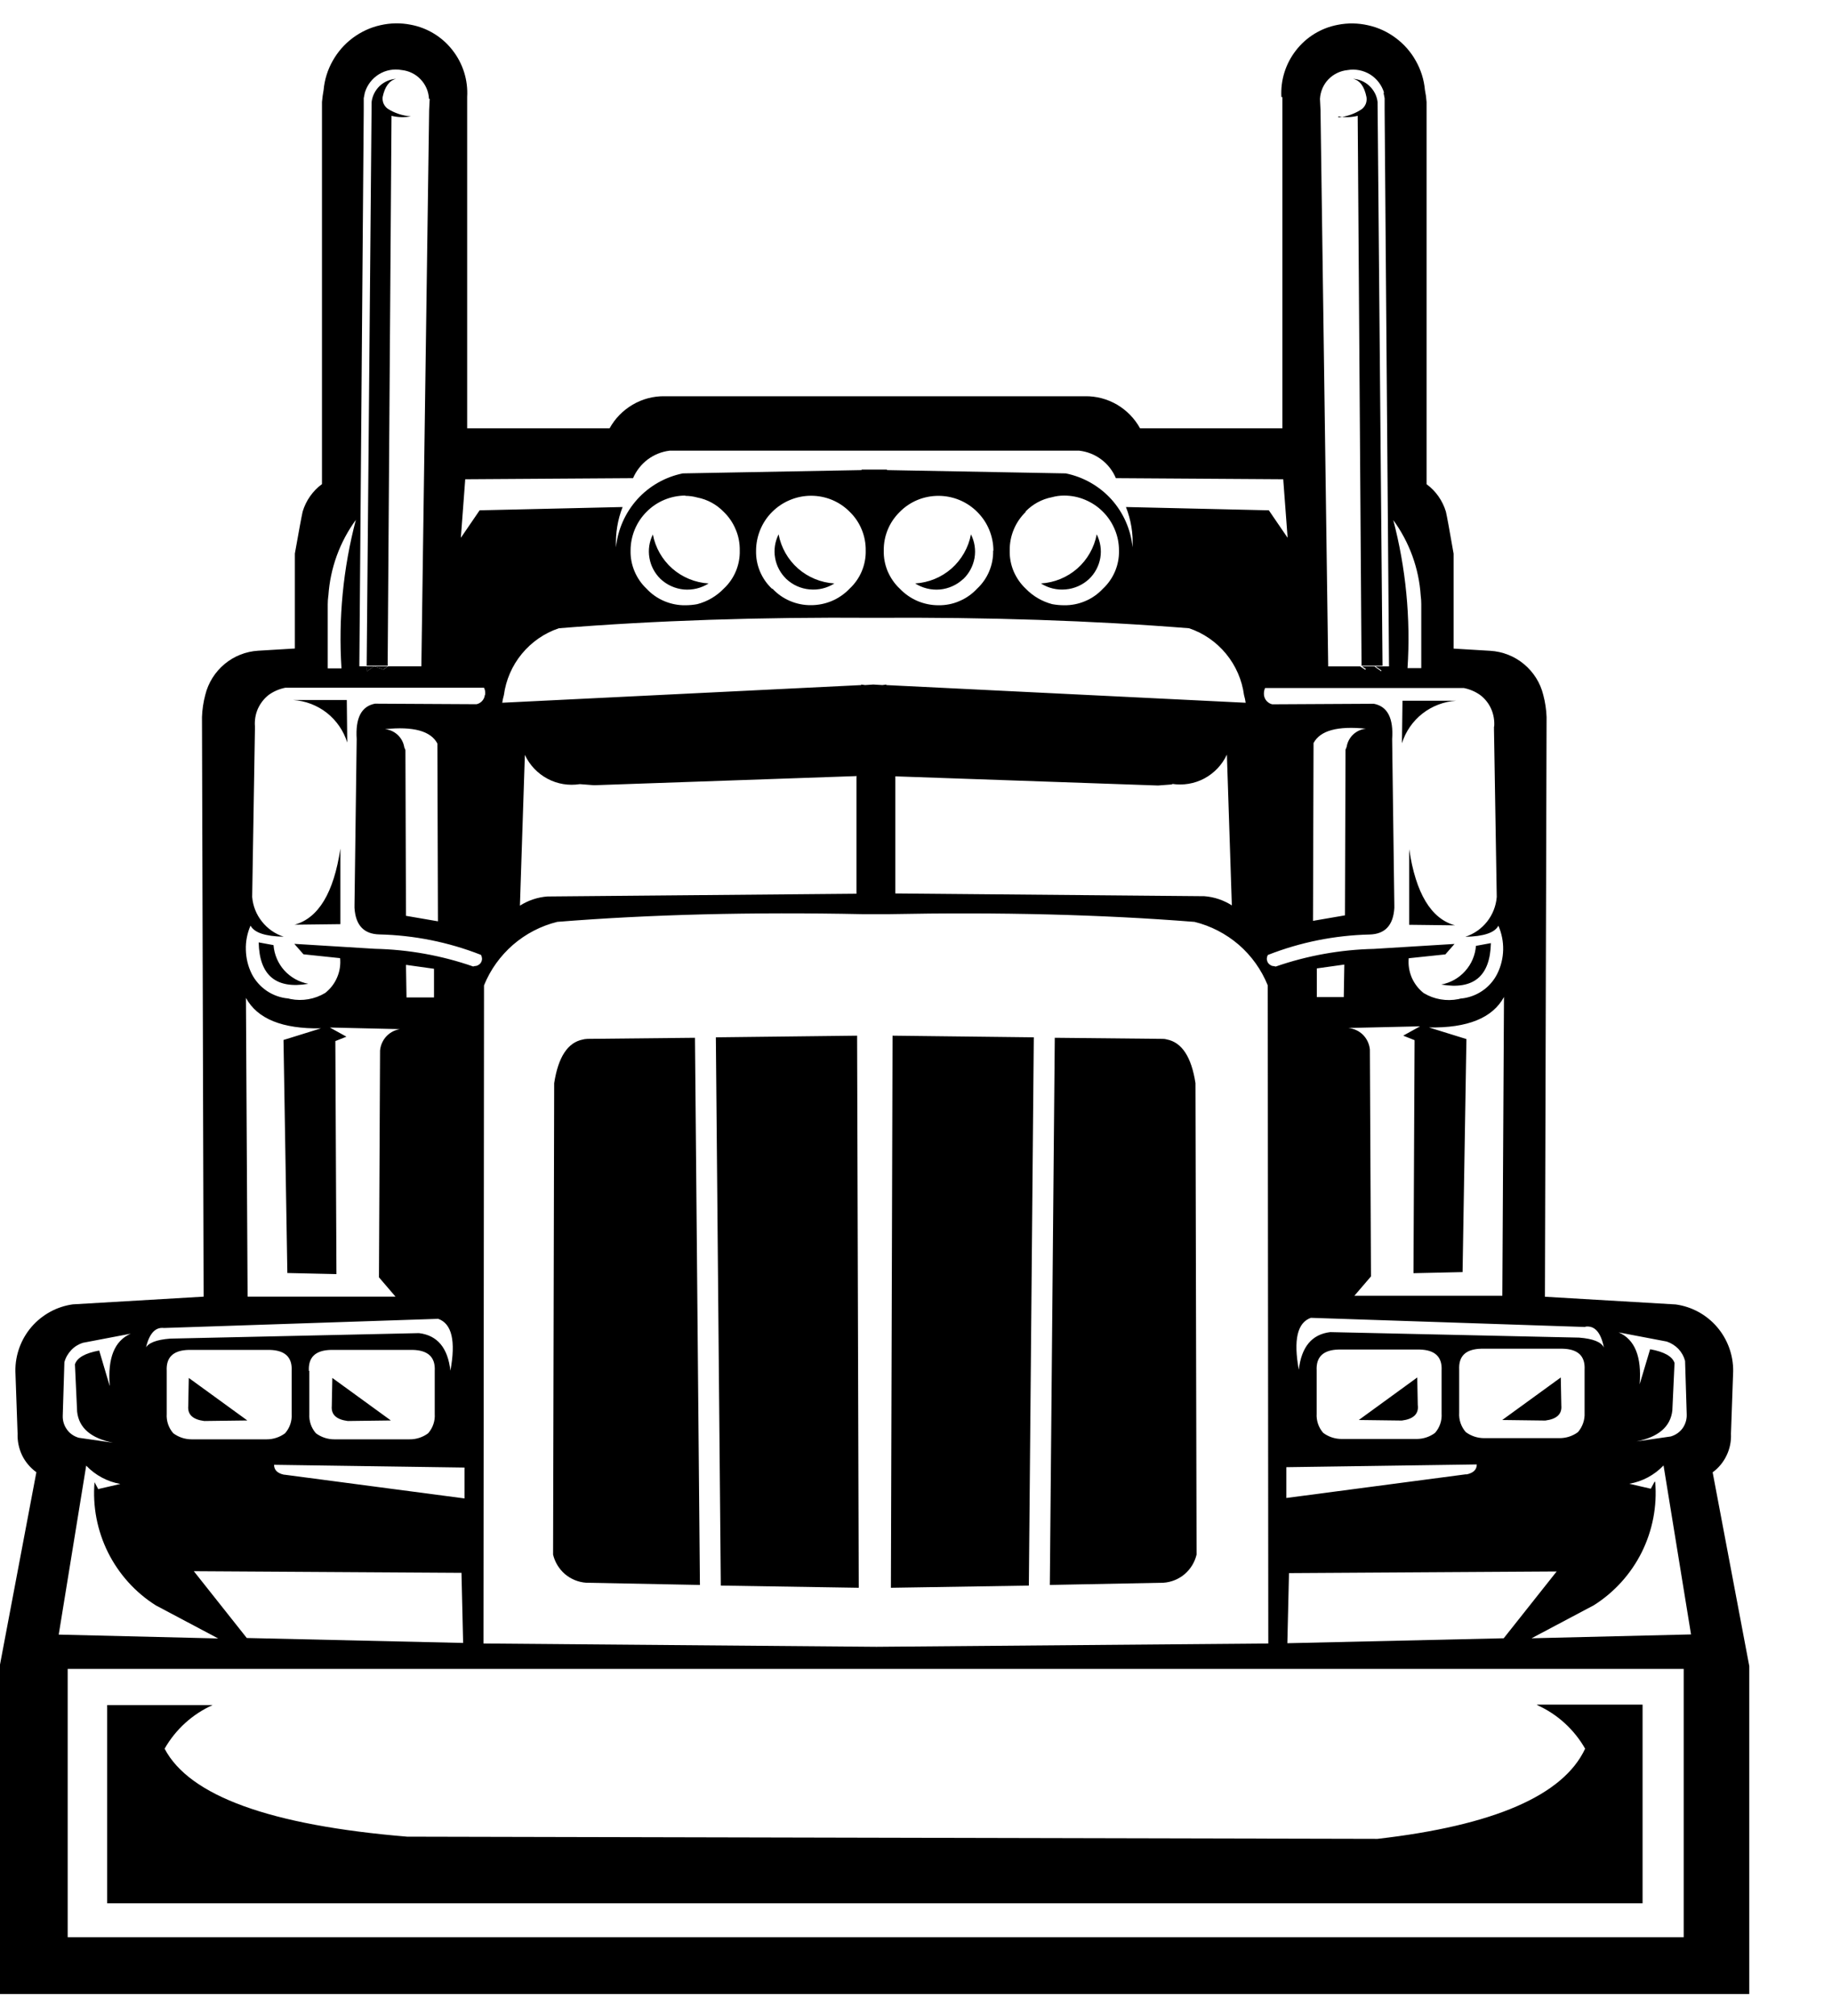 <svg width="20" height="22" viewBox="0 0 20 22" fill="none" xmlns="http://www.w3.org/2000/svg">
<path d="M14 1.059V4.674H12.446C12.387 4.567 12.3 4.478 12.195 4.416C12.089 4.354 11.968 4.322 11.846 4.324H7.255C7.133 4.322 7.012 4.354 6.907 4.416C6.801 4.478 6.714 4.567 6.655 4.674H5.1V1.059C5.111 0.875 5.054 0.694 4.941 0.549C4.828 0.403 4.666 0.304 4.485 0.27C4.375 0.248 4.262 0.25 4.153 0.275C4.044 0.299 3.941 0.347 3.851 0.414C3.761 0.481 3.687 0.566 3.632 0.664C3.577 0.761 3.543 0.869 3.533 0.981C3.525 1.025 3.519 1.069 3.515 1.113V5.283C3.414 5.357 3.34 5.463 3.304 5.583C3.292 5.636 3.264 5.788 3.219 6.041V7.077L2.819 7.101C2.684 7.109 2.555 7.16 2.451 7.247C2.347 7.334 2.273 7.452 2.241 7.583C2.22 7.662 2.208 7.743 2.205 7.824L2.223 14.15L0.795 14.234C0.62 14.258 0.46 14.346 0.344 14.48C0.229 14.614 0.166 14.786 0.168 14.963L0.192 15.644C0.189 15.726 0.206 15.807 0.241 15.881C0.277 15.955 0.331 16.018 0.397 16.066L-0.003 18.181V21.76H19.097V18.182L18.697 16.067C18.763 16.019 18.815 15.955 18.85 15.881C18.885 15.808 18.901 15.726 18.897 15.645L18.921 14.964C18.923 14.787 18.86 14.615 18.745 14.481C18.63 14.347 18.469 14.259 18.294 14.235L16.866 14.151L16.884 7.825C16.881 7.744 16.869 7.663 16.848 7.584C16.816 7.452 16.742 7.335 16.638 7.248C16.534 7.161 16.404 7.11 16.269 7.102L15.869 7.078V6.042C15.825 5.789 15.797 5.636 15.785 5.584C15.749 5.464 15.675 5.358 15.574 5.284V1.114C15.571 1.07 15.565 1.026 15.556 0.982C15.546 0.87 15.512 0.762 15.457 0.665C15.403 0.567 15.328 0.482 15.238 0.415C15.149 0.348 15.046 0.3 14.936 0.276C14.827 0.251 14.714 0.249 14.604 0.271C14.423 0.305 14.261 0.404 14.148 0.55C14.035 0.695 13.978 0.876 13.989 1.06M15.104 1.012L15.116 1.072V1.199L15.164 7.272H15.08V7.326L15.002 7.272L14.902 7.308L14.848 7.272H14.5L14.416 1.199L14.41 1.078C14.415 0.999 14.447 0.923 14.502 0.866C14.557 0.809 14.631 0.773 14.71 0.765C14.796 0.75 14.883 0.767 14.957 0.812C15.031 0.858 15.085 0.929 15.11 1.012M15.21 5.675C15.386 5.916 15.491 6.203 15.51 6.501C15.514 6.531 15.516 6.561 15.516 6.591V7.291H15.366C15.401 6.746 15.348 6.198 15.209 5.67M14.009 5.23L14.057 5.869L13.852 5.569L12.292 5.533C12.347 5.673 12.372 5.823 12.364 5.973C12.345 5.778 12.264 5.595 12.133 5.449C12.001 5.304 11.827 5.205 11.635 5.166L9.683 5.13V5.124H9.406V5.13L7.454 5.166C7.262 5.205 7.088 5.304 6.957 5.449C6.826 5.595 6.744 5.778 6.725 5.973C6.718 5.823 6.742 5.673 6.797 5.533L5.236 5.569L5.031 5.869L5.079 5.23L6.911 5.218C6.946 5.137 7.001 5.067 7.071 5.014C7.141 4.962 7.224 4.928 7.311 4.918H11.782C11.869 4.928 11.953 4.961 12.023 5.014C12.093 5.066 12.148 5.137 12.182 5.218L14.014 5.23M14.701 8.152C14.697 8.162 14.692 8.172 14.689 8.182L14.683 9.989L14.334 10.049L14.34 8.109C14.412 7.972 14.603 7.92 14.912 7.952C14.86 7.957 14.81 7.98 14.772 8.016C14.734 8.052 14.709 8.1 14.701 8.152ZM14.376 10.881V10.568L14.676 10.526L14.67 10.881H14.37M15.322 11.303L15.443 11.351L15.431 13.894L15.967 13.882L16.009 11.339L15.599 11.212C16.021 11.22 16.294 11.109 16.419 10.88L16.401 14.14H14.786L14.967 13.929L14.955 11.453C14.949 11.393 14.923 11.336 14.88 11.293C14.837 11.25 14.78 11.224 14.72 11.218L15.503 11.2L15.322 11.3M18.015 14.722L17.9 15.107C17.924 14.806 17.848 14.617 17.671 14.54L18.196 14.64C18.244 14.656 18.288 14.684 18.323 14.72C18.358 14.757 18.383 14.802 18.396 14.851L18.414 15.435C18.416 15.489 18.4 15.542 18.369 15.586C18.337 15.63 18.291 15.661 18.239 15.676L17.865 15.73C18.106 15.682 18.237 15.569 18.257 15.392L18.281 14.874C18.257 14.802 18.169 14.752 18.016 14.724M17.058 14.718C17.227 14.722 17.307 14.798 17.299 14.947V15.417C17.303 15.494 17.277 15.569 17.227 15.628C17.168 15.672 17.096 15.695 17.022 15.694H16.202C16.13 15.694 16.06 15.671 16.002 15.628C15.951 15.57 15.925 15.494 15.93 15.417V14.947C15.922 14.798 16.002 14.722 16.171 14.718H17.063M17.31 14.477C17.411 14.465 17.477 14.541 17.51 14.706C17.482 14.645 17.392 14.609 17.239 14.597L14.522 14.537C14.322 14.561 14.208 14.698 14.179 14.947C14.119 14.622 14.163 14.433 14.311 14.381L17.305 14.481M18.064 16.168L18.022 16.246L17.787 16.192C17.93 16.167 18.061 16.097 18.161 15.992L18.461 17.836L16.72 17.878L17.401 17.517C17.625 17.375 17.805 17.175 17.923 16.939C18.041 16.701 18.092 16.437 18.07 16.173M15.497 14.727C15.666 14.731 15.746 14.807 15.738 14.956V15.426C15.743 15.503 15.717 15.579 15.666 15.637C15.608 15.68 15.538 15.703 15.466 15.703H14.646C14.574 15.703 14.504 15.68 14.446 15.637C14.395 15.579 14.369 15.503 14.374 15.426V14.956C14.366 14.807 14.446 14.731 14.615 14.727H15.507M14.043 16.348V16.011L16.122 15.981C16.122 16.037 16.086 16.073 16.014 16.089H16L14.036 16.348M14.054 17.932L14.072 17.167L16.994 17.149L16.416 17.878L14.054 17.932ZM4.691 1.08L4.685 1.201L4.6 7.271H4.239L4.185 7.307L4.085 7.271L4.007 7.325V7.271H3.923L3.971 1.198V1.071L3.983 1.011C4.008 0.928 4.062 0.857 4.136 0.811C4.21 0.765 4.298 0.749 4.383 0.764C4.462 0.772 4.536 0.807 4.591 0.865C4.646 0.922 4.679 0.998 4.683 1.077M5.483 7.669C5.487 7.641 5.493 7.613 5.501 7.585C5.523 7.42 5.591 7.263 5.697 7.135C5.803 7.006 5.943 6.909 6.101 6.856C7.154 6.771 8.298 6.733 9.535 6.742H9.547C10.784 6.734 11.929 6.772 12.981 6.856C13.139 6.909 13.279 7.006 13.385 7.135C13.491 7.264 13.559 7.42 13.581 7.585C13.589 7.613 13.595 7.641 13.599 7.669L9.676 7.476V7.47L9.634 7.476L9.534 7.47L9.444 7.476L9.402 7.47V7.476L5.48 7.669M5.293 7.585C5.29 7.609 5.28 7.631 5.264 7.649C5.248 7.667 5.227 7.679 5.203 7.685L4.094 7.679C3.945 7.707 3.879 7.836 3.894 8.065L3.87 9.878V9.908C3.882 10.097 3.972 10.193 4.141 10.197C4.521 10.206 4.896 10.281 5.25 10.42C5.257 10.431 5.261 10.444 5.262 10.457C5.263 10.47 5.261 10.483 5.255 10.495C5.25 10.507 5.242 10.517 5.231 10.525C5.221 10.533 5.209 10.539 5.196 10.541C5.186 10.541 5.176 10.543 5.166 10.547C4.821 10.427 4.459 10.362 4.093 10.354L3.213 10.3L3.313 10.414L3.713 10.456C3.72 10.528 3.709 10.6 3.68 10.667C3.652 10.733 3.607 10.791 3.55 10.836C3.436 10.904 3.301 10.928 3.171 10.902L3.147 10.896C3.063 10.889 2.982 10.86 2.912 10.813C2.842 10.765 2.785 10.701 2.747 10.625C2.707 10.544 2.686 10.455 2.684 10.364C2.681 10.274 2.699 10.184 2.735 10.101C2.776 10.178 2.896 10.218 3.097 10.222C3.003 10.192 2.921 10.134 2.86 10.057C2.798 9.98 2.761 9.886 2.753 9.788L2.783 7.962V7.926C2.778 7.861 2.789 7.795 2.815 7.735C2.842 7.676 2.882 7.623 2.934 7.583C2.988 7.544 3.05 7.518 3.115 7.505H5.284C5.296 7.529 5.3 7.556 5.296 7.583M8.429 6.426C8.372 6.373 8.327 6.308 8.297 6.237C8.267 6.165 8.252 6.088 8.254 6.01C8.254 5.931 8.27 5.853 8.3 5.78C8.33 5.708 8.374 5.641 8.43 5.586C8.486 5.53 8.552 5.486 8.625 5.456C8.697 5.426 8.775 5.41 8.854 5.41C8.933 5.41 9.01 5.425 9.083 5.455C9.155 5.485 9.221 5.529 9.276 5.585C9.333 5.64 9.377 5.705 9.407 5.778C9.437 5.85 9.452 5.928 9.451 6.007C9.453 6.085 9.438 6.162 9.408 6.234C9.378 6.305 9.333 6.37 9.276 6.423C9.222 6.48 9.156 6.526 9.084 6.557C9.011 6.588 8.933 6.604 8.854 6.604C8.775 6.605 8.697 6.589 8.624 6.558C8.551 6.527 8.486 6.481 8.432 6.423M7.48 5.411C7.525 5.411 7.569 5.417 7.612 5.429C7.722 5.45 7.823 5.505 7.901 5.586C7.958 5.641 8.002 5.706 8.032 5.779C8.063 5.851 8.077 5.929 8.076 6.008C8.078 6.086 8.063 6.163 8.033 6.235C8.003 6.306 7.958 6.371 7.901 6.424C7.822 6.506 7.722 6.564 7.612 6.593C7.569 6.601 7.524 6.605 7.48 6.605C7.401 6.606 7.323 6.59 7.25 6.559C7.177 6.528 7.112 6.482 7.058 6.424C7.002 6.371 6.957 6.306 6.927 6.234C6.897 6.163 6.882 6.086 6.884 6.008C6.884 5.849 6.947 5.696 7.06 5.584C7.172 5.471 7.325 5.408 7.484 5.408M11.195 5.583C11.273 5.502 11.374 5.447 11.484 5.426C11.527 5.414 11.572 5.408 11.616 5.408C11.695 5.408 11.773 5.423 11.846 5.454C11.918 5.484 11.985 5.528 12.04 5.584C12.096 5.639 12.14 5.706 12.17 5.778C12.201 5.851 12.216 5.929 12.216 6.008C12.218 6.086 12.203 6.163 12.173 6.235C12.143 6.306 12.098 6.371 12.041 6.424C11.987 6.482 11.922 6.528 11.849 6.559C11.777 6.59 11.698 6.606 11.619 6.605C11.575 6.605 11.531 6.601 11.487 6.593C11.377 6.564 11.277 6.506 11.198 6.424C11.141 6.371 11.097 6.306 11.066 6.235C11.036 6.163 11.021 6.086 11.023 6.008C11.022 5.929 11.037 5.851 11.067 5.779C11.097 5.706 11.142 5.641 11.198 5.586M10.842 6.008C10.844 6.086 10.829 6.163 10.799 6.235C10.769 6.306 10.724 6.371 10.667 6.424C10.613 6.482 10.548 6.528 10.475 6.559C10.403 6.591 10.324 6.606 10.245 6.605C10.166 6.605 10.088 6.589 10.015 6.558C9.943 6.527 9.877 6.481 9.823 6.424C9.766 6.371 9.722 6.306 9.691 6.235C9.661 6.163 9.646 6.086 9.648 6.008C9.647 5.929 9.662 5.851 9.692 5.779C9.722 5.706 9.767 5.641 9.823 5.586C9.878 5.53 9.944 5.486 10.016 5.456C10.089 5.426 10.167 5.411 10.245 5.411C10.404 5.411 10.557 5.474 10.669 5.587C10.782 5.699 10.845 5.852 10.845 6.011M3.585 6.499C3.605 6.201 3.709 5.914 3.885 5.673C3.746 6.201 3.693 6.749 3.728 7.294H3.578V6.594C3.578 6.564 3.58 6.534 3.584 6.504M4.384 11.228C4.324 11.234 4.267 11.26 4.224 11.303C4.181 11.346 4.155 11.403 4.149 11.463L4.137 13.939L4.318 14.15H2.703L2.685 10.89C2.81 11.119 3.083 11.229 3.504 11.222L3.095 11.349L3.137 13.892L3.673 13.904L3.661 11.361L3.782 11.313L3.601 11.213L4.384 11.231M3.372 14.96C3.364 14.811 3.444 14.735 3.613 14.731H4.505C4.674 14.735 4.754 14.811 4.746 14.96V15.43C4.751 15.507 4.725 15.583 4.674 15.641C4.615 15.685 4.543 15.708 4.469 15.707H3.649C3.577 15.707 3.507 15.684 3.449 15.641C3.398 15.583 3.372 15.507 3.377 15.43V14.96M2.943 14.731C3.112 14.735 3.192 14.811 3.184 14.96V15.43C3.189 15.507 3.163 15.583 3.112 15.641C3.054 15.684 2.984 15.707 2.912 15.707H2.092C2.02 15.707 1.95 15.684 1.892 15.641C1.841 15.583 1.815 15.507 1.82 15.43V14.96C1.812 14.811 1.892 14.735 2.061 14.731H2.953M3.128 16.093H3.1C3.028 16.077 2.992 16.041 2.992 15.985L5.071 16.015V16.352L3.107 16.093M1.197 15.123L1.083 14.738C0.93 14.766 0.842 14.816 0.818 14.888L0.842 15.406C0.862 15.583 0.993 15.695 1.234 15.744L0.86 15.69C0.808 15.675 0.762 15.644 0.731 15.6C0.699 15.556 0.683 15.503 0.685 15.449L0.703 14.865C0.716 14.816 0.742 14.771 0.777 14.734C0.811 14.697 0.855 14.67 0.903 14.654L1.427 14.554C1.25 14.631 1.174 14.82 1.198 15.121M1.59 14.721C1.626 14.556 1.693 14.48 1.79 14.492L4.784 14.392C4.933 14.445 4.977 14.633 4.917 14.958C4.889 14.709 4.775 14.572 4.574 14.548L1.857 14.608C1.704 14.62 1.614 14.656 1.586 14.717M1.074 16.253L1.032 16.175C1.01 16.439 1.061 16.703 1.179 16.941C1.297 17.177 1.477 17.378 1.701 17.519L2.382 17.88L0.641 17.838L0.941 15.994C1.041 16.099 1.172 16.169 1.314 16.194L1.079 16.248M2.694 17.875L2.116 17.146L5.038 17.164L5.056 17.929L2.694 17.875ZM12.794 8.554C12.915 8.573 13.039 8.553 13.148 8.495C13.256 8.437 13.342 8.346 13.394 8.235L13.448 9.88C13.358 9.823 13.255 9.788 13.148 9.78L9.774 9.75V8.472L12.642 8.572L12.799 8.56M13.04 10.06C13.219 10.104 13.384 10.19 13.524 10.31C13.663 10.431 13.771 10.582 13.84 10.753L13.846 17.935L9.568 17.971L5.278 17.935L5.284 10.753C5.353 10.582 5.462 10.431 5.601 10.31C5.74 10.19 5.905 10.104 6.084 10.06C7.093 9.979 8.205 9.951 9.422 9.976H9.699C10.916 9.952 12.029 9.98 13.037 10.06M9.35 8.475V9.753L5.976 9.783C5.869 9.791 5.766 9.826 5.676 9.883L5.73 8.238C5.782 8.349 5.868 8.44 5.977 8.498C6.085 8.556 6.209 8.576 6.33 8.557L6.486 8.569L9.354 8.469M4.781 10.054L4.432 9.994L4.426 8.187C4.423 8.177 4.419 8.167 4.414 8.157C4.406 8.105 4.381 8.057 4.343 8.021C4.305 7.985 4.256 7.962 4.203 7.957C4.512 7.925 4.703 7.977 4.775 8.114L4.781 10.054ZM4.438 10.53L4.738 10.572V10.885H4.438L4.432 10.53M0.739 21.14V18.212H18.381V21.14H0.729M16.31 7.927V7.963L16.34 9.789C16.332 9.887 16.295 9.981 16.234 10.058C16.173 10.135 16.091 10.192 15.997 10.223C16.197 10.219 16.317 10.179 16.358 10.102C16.394 10.185 16.412 10.275 16.41 10.365C16.408 10.456 16.386 10.545 16.346 10.626C16.308 10.702 16.252 10.766 16.181 10.814C16.111 10.861 16.03 10.89 15.946 10.897L15.922 10.903C15.792 10.929 15.656 10.906 15.542 10.837C15.485 10.792 15.441 10.734 15.412 10.668C15.384 10.601 15.372 10.529 15.379 10.457L15.779 10.415L15.879 10.301L14.999 10.355C14.634 10.363 14.272 10.428 13.926 10.548C13.916 10.544 13.906 10.542 13.896 10.542C13.883 10.54 13.871 10.534 13.861 10.526C13.851 10.518 13.842 10.508 13.837 10.496C13.832 10.484 13.829 10.471 13.83 10.458C13.831 10.445 13.835 10.432 13.842 10.421C14.196 10.282 14.571 10.207 14.951 10.198C15.12 10.194 15.21 10.098 15.222 9.909V9.879L15.198 8.066C15.214 7.837 15.147 7.708 14.998 7.68L13.889 7.686C13.866 7.681 13.845 7.668 13.828 7.65C13.812 7.632 13.802 7.61 13.799 7.586C13.796 7.559 13.8 7.532 13.811 7.508H15.98C16.045 7.521 16.107 7.547 16.161 7.586C16.213 7.626 16.254 7.678 16.28 7.738C16.306 7.798 16.317 7.864 16.312 7.929M15.384 10.092L15.884 10.098C15.623 10.026 15.456 9.749 15.384 9.267V10.092ZM16.276 10.292L16.113 10.322C16.105 10.424 16.064 10.521 15.995 10.597C15.927 10.674 15.835 10.725 15.734 10.744C16.087 10.804 16.268 10.653 16.276 10.292ZM15.896 7.647H15.311L15.305 8.111C15.345 7.983 15.423 7.87 15.529 7.787C15.634 7.705 15.762 7.656 15.896 7.647ZM16.781 18.607C17.002 18.706 17.185 18.873 17.305 19.083C17.066 19.593 16.31 19.921 15.038 20.067L4.445 20.043C2.95 19.919 2.068 19.599 1.797 19.083C1.917 18.873 2.1 18.706 2.321 18.607H1.17V20.77H17.932V18.602H16.78M9.357 11.302L7.815 11.32L7.869 17.303L9.375 17.327L9.357 11.302ZM6.405 11.338C6.391 11.338 6.377 11.34 6.363 11.344C6.198 11.376 6.094 11.535 6.05 11.82L6.038 16.965C6.058 17.048 6.103 17.122 6.168 17.178C6.233 17.233 6.314 17.266 6.399 17.272L7.641 17.296L7.587 11.325L6.406 11.337M12.738 11.343C12.725 11.339 12.71 11.337 12.696 11.337L11.515 11.325L11.461 17.296L12.702 17.272C12.787 17.266 12.868 17.233 12.933 17.178C12.998 17.122 13.043 17.048 13.063 16.965L13.051 11.82C13.007 11.535 12.903 11.375 12.738 11.343ZM11.286 11.32L9.744 11.302L9.726 17.327L11.232 17.303L11.286 11.32ZM2.061 15.037L2.055 15.344C2.047 15.437 2.105 15.491 2.23 15.507L2.7 15.501L2.061 15.037ZM3.628 15.037L3.622 15.344C3.614 15.437 3.672 15.491 3.797 15.507L4.267 15.501L3.628 15.037ZM10.516 6.319C10.581 6.257 10.623 6.177 10.639 6.089C10.654 6.001 10.64 5.911 10.6 5.831C10.573 5.975 10.498 6.106 10.388 6.204C10.277 6.301 10.138 6.358 9.991 6.367C10.071 6.418 10.166 6.441 10.261 6.433C10.356 6.424 10.445 6.384 10.515 6.319M11.889 6.319C11.954 6.257 11.996 6.177 12.012 6.089C12.027 6.001 12.013 5.911 11.973 5.831C11.946 5.975 11.871 6.107 11.761 6.204C11.65 6.301 11.511 6.358 11.364 6.367C11.444 6.418 11.539 6.441 11.634 6.432C11.729 6.424 11.819 6.384 11.889 6.319ZM7.128 5.831C7.088 5.911 7.074 6.001 7.09 6.089C7.105 6.177 7.148 6.257 7.212 6.319C7.282 6.384 7.371 6.424 7.466 6.433C7.561 6.441 7.656 6.418 7.736 6.367C7.589 6.358 7.45 6.301 7.339 6.204C7.229 6.107 7.154 5.975 7.127 5.831M8.585 6.319C8.655 6.384 8.744 6.424 8.839 6.432C8.934 6.441 9.029 6.418 9.109 6.367C8.962 6.358 8.823 6.301 8.712 6.204C8.602 6.107 8.527 5.975 8.5 5.831C8.46 5.911 8.446 6.001 8.462 6.089C8.477 6.177 8.521 6.257 8.585 6.319ZM3.216 10.091L3.716 10.085V9.26C3.644 9.742 3.477 10.019 3.216 10.091ZM2.987 10.314L2.824 10.284C2.832 10.645 3.013 10.796 3.366 10.736C3.265 10.717 3.173 10.666 3.104 10.59C3.035 10.513 2.994 10.416 2.986 10.314M3.786 7.639H3.201C3.335 7.648 3.463 7.697 3.568 7.779C3.673 7.862 3.751 7.975 3.791 8.103L3.786 7.639ZM4.177 1.06C4.201 0.945 4.25 0.879 4.324 0.86C4.257 0.865 4.194 0.892 4.145 0.938C4.097 0.984 4.065 1.046 4.057 1.112L4.003 7.264H4.232L4.274 1.264C4.343 1.281 4.415 1.283 4.485 1.27C4.395 1.263 4.308 1.235 4.232 1.186C4.212 1.171 4.196 1.151 4.186 1.127C4.177 1.104 4.174 1.078 4.178 1.053M15.478 15.339L15.472 15.032L14.834 15.496L15.304 15.502C15.429 15.486 15.487 15.432 15.479 15.339M17.045 15.339L17.039 15.032L16.4 15.496L16.87 15.502C16.995 15.486 17.053 15.432 17.045 15.339ZM14.611 1.27C14.681 1.283 14.753 1.281 14.822 1.264L14.864 7.264H15.093L15.039 1.112C15.031 1.045 14.999 0.984 14.95 0.938C14.902 0.892 14.838 0.864 14.771 0.86C14.846 0.877 14.895 0.944 14.918 1.06C14.922 1.085 14.919 1.111 14.91 1.134C14.9 1.158 14.884 1.178 14.864 1.193C14.788 1.243 14.701 1.273 14.611 1.281V1.27Z" fill="black"/>
<path d="M4.182 7.307L4.236 7.271H4.085L4.185 7.307M4.085 7.271H4.007V7.325L4.085 7.271ZM15.093 7.271H15.015L15.093 7.325V7.271ZM14.919 7.307L15.019 7.271H14.869L14.919 7.307Z" fill="black"/>
</svg>
